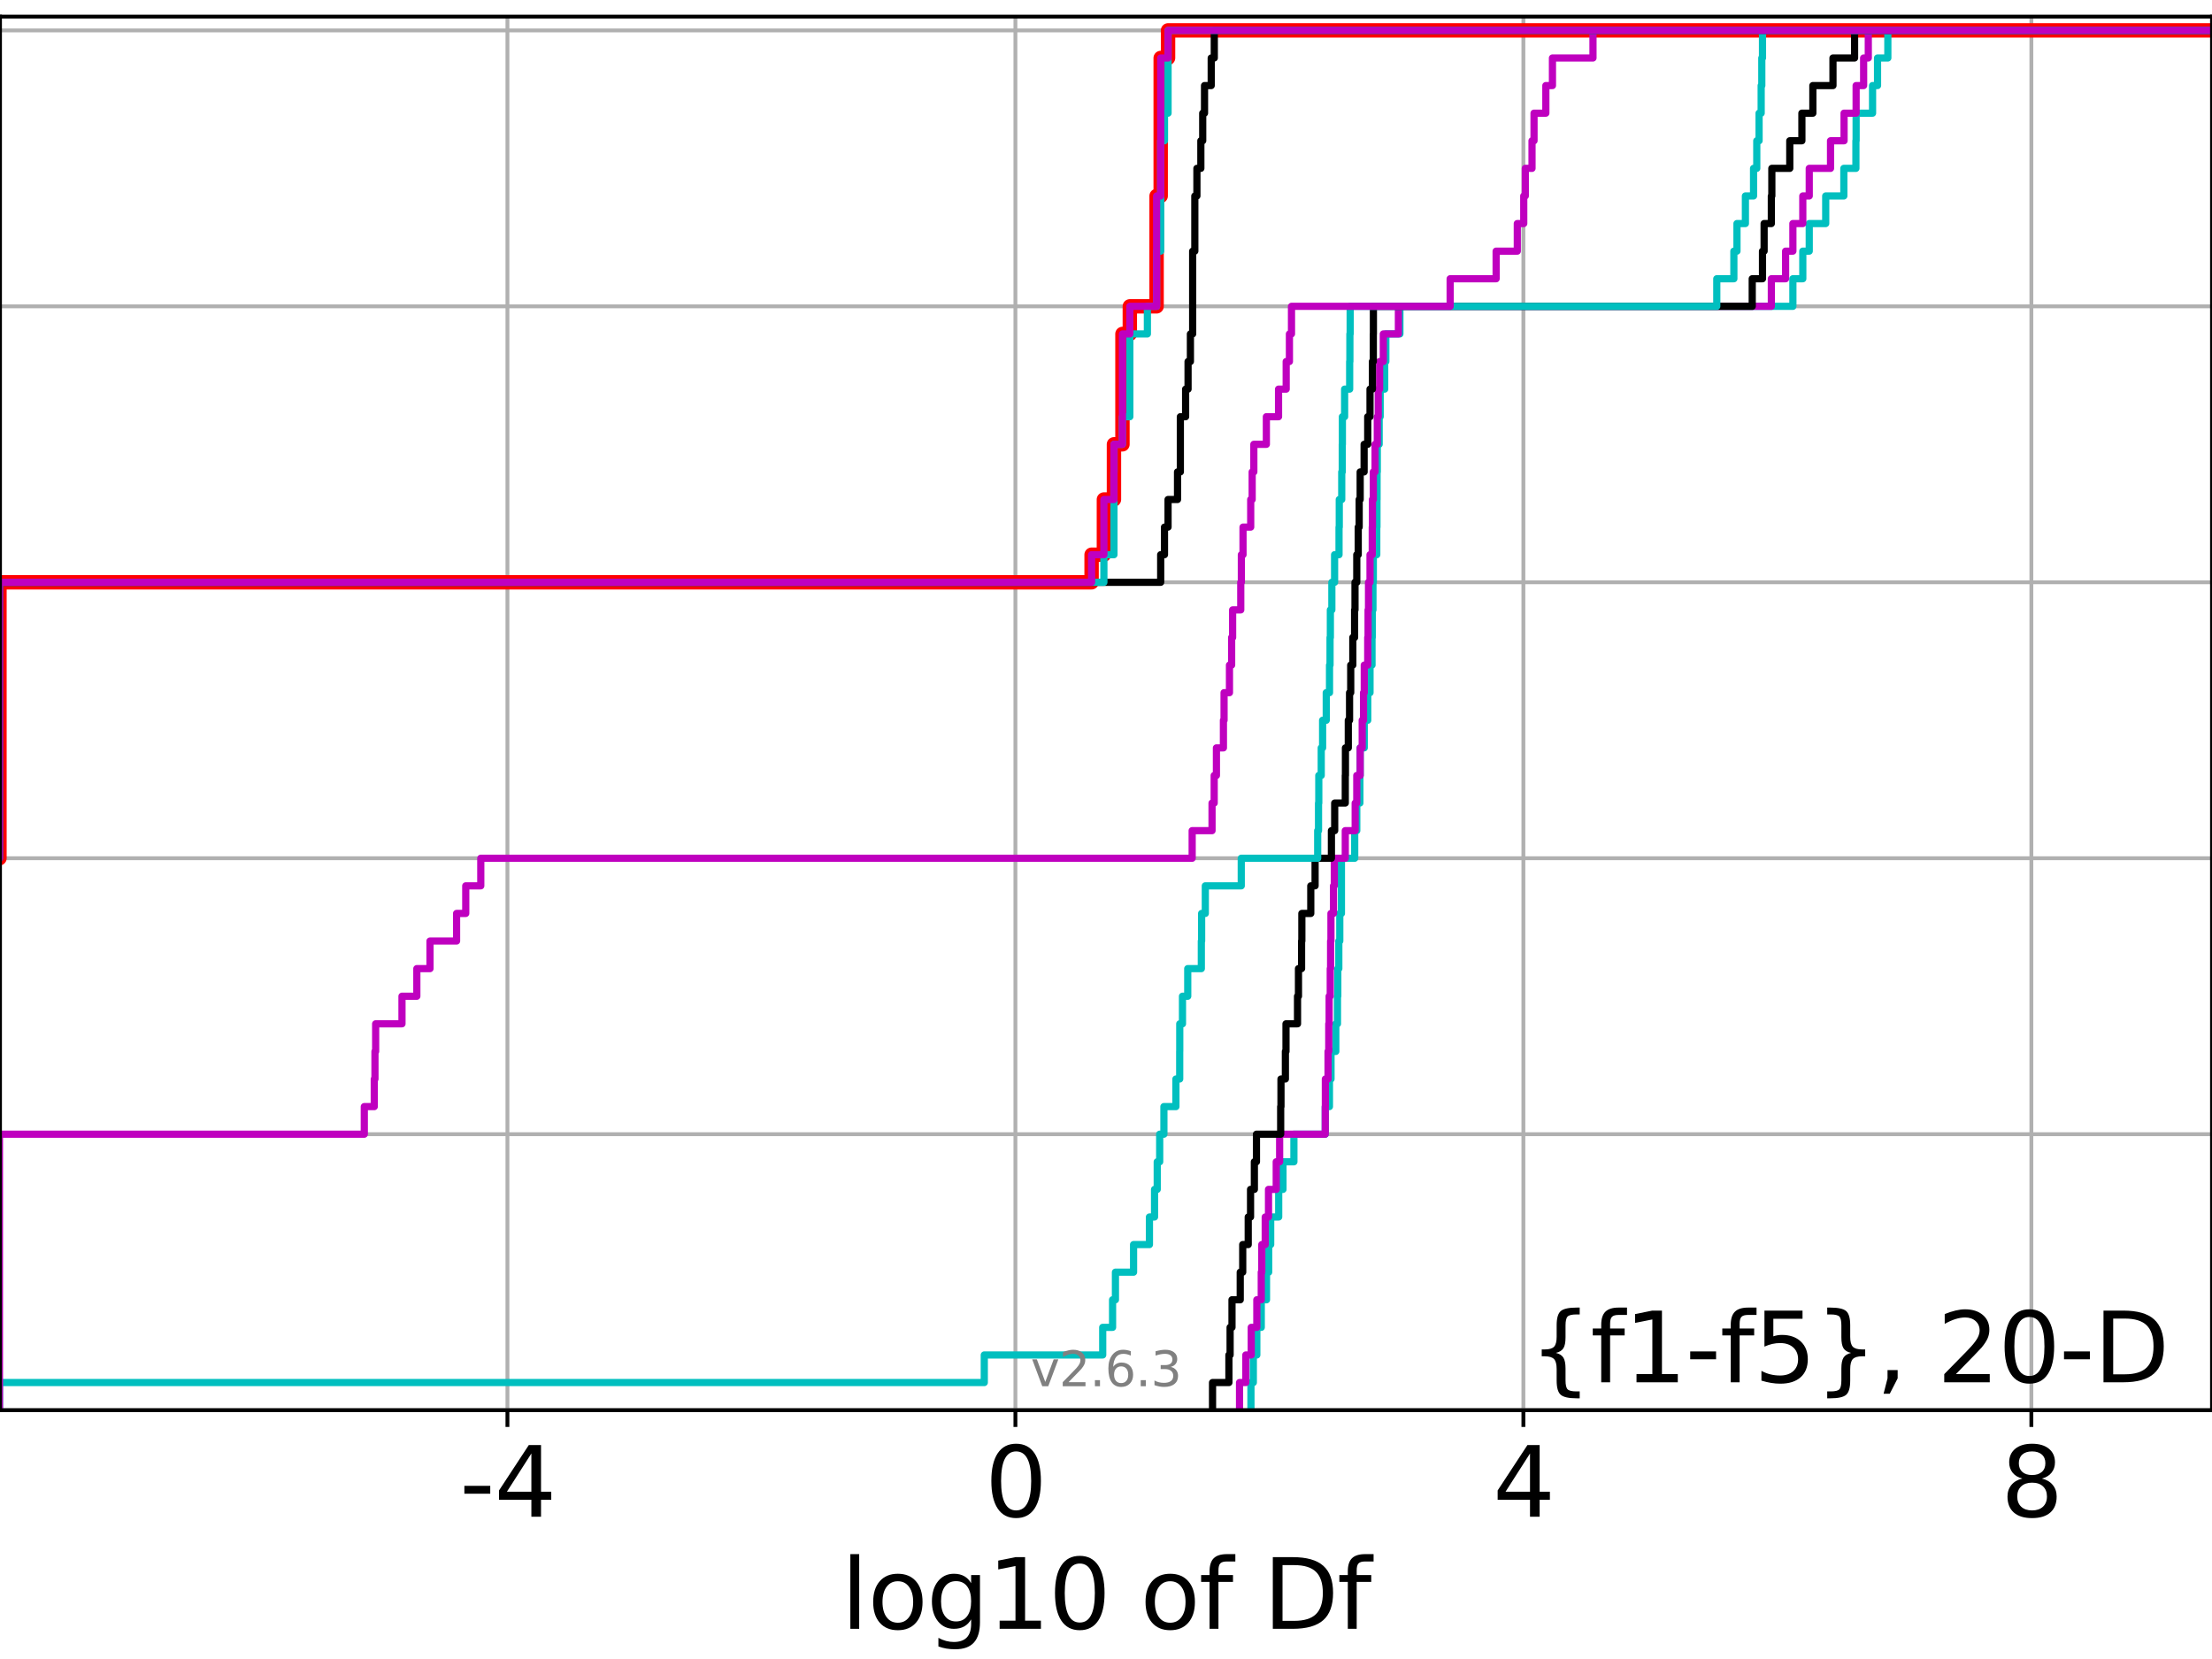 <?xml version="1.0" encoding="utf-8" standalone="no"?>
<!DOCTYPE svg PUBLIC "-//W3C//DTD SVG 1.1//EN"
  "http://www.w3.org/Graphics/SVG/1.1/DTD/svg11.dtd">
<svg xmlns:xlink="http://www.w3.org/1999/xlink" width="460.8pt" height="345.6pt" viewBox="0 0 460.8 345.6" xmlns="http://www.w3.org/2000/svg" version="1.1">
 <defs>
  <style type="text/css">*{stroke-linejoin: round; stroke-linecap: butt}</style>
 </defs>
 <g id="figure_1">
  <g id="patch_1">
   <path d="M 0 345.6 
L 460.8 345.6 
L 460.8 0 
L 0 0 
z
" style="fill: #ffffff"/>
  </g>
  <g id="axes_1">
   <g id="patch_2">
    <path d="M 0 293.76 
L 460.8 293.76 
L 460.8 3.456 
L 0 3.456 
z
" style="fill: #ffffff"/>
   </g>
   <g id="matplotlib.axis_1">
    <g id="xtick_1">
     <g id="line2d_1">
      <path d="M 105.707 293.76 
L 105.707 3.456 
" clip-path="url(#p2c20783660)" style="fill: none; stroke: #b0b0b0; stroke-width: 0.8; stroke-linecap: square"/>
     </g>
     <g id="line2d_2">
      <defs>
       <path id="m6ea913003f" d="M 0 0 
L 0 3.5 
" style="stroke: #000000; stroke-width: 0.8"/>
      </defs>
      <g>
       <use xlink:href="#m6ea913003f" x="105.707" y="293.76" style="stroke: #000000; stroke-width: 0.8"/>
      </g>
     </g>
     <g id="text_1">
      <!-- -4 -->
      <g transform="translate(95.737 315.957)scale(0.2 -0.2)">
       <defs>
        <path id="DejaVuSans-2d" d="M 313 2009 
L 1997 2009 
L 1997 1497 
L 313 1497 
L 313 2009 
z
" transform="scale(0.016)"/>
        <path id="DejaVuSans-34" d="M 2419 4116 
L 825 1625 
L 2419 1625 
L 2419 4116 
z
M 2253 4666 
L 3047 4666 
L 3047 1625 
L 3713 1625 
L 3713 1100 
L 3047 1100 
L 3047 0 
L 2419 0 
L 2419 1100 
L 313 1100 
L 313 1709 
L 2253 4666 
z
" transform="scale(0.016)"/>
       </defs>
       <use xlink:href="#DejaVuSans-2d"/>
       <use xlink:href="#DejaVuSans-34" x="36.084"/>
      </g>
     </g>
    </g>
    <g id="xtick_2">
     <g id="line2d_3">
      <path d="M 211.529 293.76 
L 211.529 3.456 
" clip-path="url(#p2c20783660)" style="fill: none; stroke: #b0b0b0; stroke-width: 0.8; stroke-linecap: square"/>
     </g>
     <g id="line2d_4">
      <g>
       <use xlink:href="#m6ea913003f" x="211.529" y="293.76" style="stroke: #000000; stroke-width: 0.8"/>
      </g>
     </g>
     <g id="text_2">
      <!-- 0 -->
      <g transform="translate(205.166 315.957)scale(0.2 -0.2)">
       <defs>
        <path id="DejaVuSans-30" d="M 2034 4250 
Q 1547 4250 1301 3770 
Q 1056 3291 1056 2328 
Q 1056 1369 1301 889 
Q 1547 409 2034 409 
Q 2525 409 2770 889 
Q 3016 1369 3016 2328 
Q 3016 3291 2770 3770 
Q 2525 4250 2034 4250 
z
M 2034 4750 
Q 2819 4750 3233 4129 
Q 3647 3509 3647 2328 
Q 3647 1150 3233 529 
Q 2819 -91 2034 -91 
Q 1250 -91 836 529 
Q 422 1150 422 2328 
Q 422 3509 836 4129 
Q 1250 4750 2034 4750 
z
" transform="scale(0.016)"/>
       </defs>
       <use xlink:href="#DejaVuSans-30"/>
      </g>
     </g>
    </g>
    <g id="xtick_3">
     <g id="line2d_5">
      <path d="M 317.35 293.76 
L 317.35 3.456 
" clip-path="url(#p2c20783660)" style="fill: none; stroke: #b0b0b0; stroke-width: 0.8; stroke-linecap: square"/>
     </g>
     <g id="line2d_6">
      <g>
       <use xlink:href="#m6ea913003f" x="317.35" y="293.76" style="stroke: #000000; stroke-width: 0.8"/>
      </g>
     </g>
     <g id="text_3">
      <!-- 4 -->
      <g transform="translate(310.987 315.957)scale(0.2 -0.2)">
       <use xlink:href="#DejaVuSans-34"/>
      </g>
     </g>
    </g>
    <g id="xtick_4">
     <g id="line2d_7">
      <path d="M 423.171 293.76 
L 423.171 3.456 
" clip-path="url(#p2c20783660)" style="fill: none; stroke: #b0b0b0; stroke-width: 0.8; stroke-linecap: square"/>
     </g>
     <g id="line2d_8">
      <g>
       <use xlink:href="#m6ea913003f" x="423.171" y="293.76" style="stroke: #000000; stroke-width: 0.8"/>
      </g>
     </g>
     <g id="text_4">
      <!-- 8 -->
      <g transform="translate(416.809 315.957)scale(0.2 -0.2)">
       <defs>
        <path id="DejaVuSans-38" d="M 2034 2216 
Q 1584 2216 1326 1975 
Q 1069 1734 1069 1313 
Q 1069 891 1326 650 
Q 1584 409 2034 409 
Q 2484 409 2743 651 
Q 3003 894 3003 1313 
Q 3003 1734 2745 1975 
Q 2488 2216 2034 2216 
z
M 1403 2484 
Q 997 2584 770 2862 
Q 544 3141 544 3541 
Q 544 4100 942 4425 
Q 1341 4750 2034 4750 
Q 2731 4750 3128 4425 
Q 3525 4100 3525 3541 
Q 3525 3141 3298 2862 
Q 3072 2584 2669 2484 
Q 3125 2378 3379 2068 
Q 3634 1759 3634 1313 
Q 3634 634 3220 271 
Q 2806 -91 2034 -91 
Q 1263 -91 848 271 
Q 434 634 434 1313 
Q 434 1759 690 2068 
Q 947 2378 1403 2484 
z
M 1172 3481 
Q 1172 3119 1398 2916 
Q 1625 2713 2034 2713 
Q 2441 2713 2670 2916 
Q 2900 3119 2900 3481 
Q 2900 3844 2670 4047 
Q 2441 4250 2034 4250 
Q 1625 4250 1398 4047 
Q 1172 3844 1172 3481 
z
" transform="scale(0.016)"/>
       </defs>
       <use xlink:href="#DejaVuSans-38"/>
      </g>
     </g>
    </g>
    <g id="text_5">
     <!-- log10 of Df -->
     <g transform="translate(175.214 339.313)scale(0.2 -0.2)">
      <defs>
       <path id="DejaVuSans-6c" d="M 603 4863 
L 1178 4863 
L 1178 0 
L 603 0 
L 603 4863 
z
" transform="scale(0.016)"/>
       <path id="DejaVuSans-6f" d="M 1959 3097 
Q 1497 3097 1228 2736 
Q 959 2375 959 1747 
Q 959 1119 1226 758 
Q 1494 397 1959 397 
Q 2419 397 2687 759 
Q 2956 1122 2956 1747 
Q 2956 2369 2687 2733 
Q 2419 3097 1959 3097 
z
M 1959 3584 
Q 2709 3584 3137 3096 
Q 3566 2609 3566 1747 
Q 3566 888 3137 398 
Q 2709 -91 1959 -91 
Q 1206 -91 779 398 
Q 353 888 353 1747 
Q 353 2609 779 3096 
Q 1206 3584 1959 3584 
z
" transform="scale(0.016)"/>
       <path id="DejaVuSans-67" d="M 2906 1791 
Q 2906 2416 2648 2759 
Q 2391 3103 1925 3103 
Q 1463 3103 1205 2759 
Q 947 2416 947 1791 
Q 947 1169 1205 825 
Q 1463 481 1925 481 
Q 2391 481 2648 825 
Q 2906 1169 2906 1791 
z
M 3481 434 
Q 3481 -459 3084 -895 
Q 2688 -1331 1869 -1331 
Q 1566 -1331 1297 -1286 
Q 1028 -1241 775 -1147 
L 775 -588 
Q 1028 -725 1275 -790 
Q 1522 -856 1778 -856 
Q 2344 -856 2625 -561 
Q 2906 -266 2906 331 
L 2906 616 
Q 2728 306 2450 153 
Q 2172 0 1784 0 
Q 1141 0 747 490 
Q 353 981 353 1791 
Q 353 2603 747 3093 
Q 1141 3584 1784 3584 
Q 2172 3584 2450 3431 
Q 2728 3278 2906 2969 
L 2906 3500 
L 3481 3500 
L 3481 434 
z
" transform="scale(0.016)"/>
       <path id="DejaVuSans-31" d="M 794 531 
L 1825 531 
L 1825 4091 
L 703 3866 
L 703 4441 
L 1819 4666 
L 2450 4666 
L 2450 531 
L 3481 531 
L 3481 0 
L 794 0 
L 794 531 
z
" transform="scale(0.016)"/>
       <path id="DejaVuSans-20" transform="scale(0.016)"/>
       <path id="DejaVuSans-66" d="M 2375 4863 
L 2375 4384 
L 1825 4384 
Q 1516 4384 1395 4259 
Q 1275 4134 1275 3809 
L 1275 3500 
L 2222 3500 
L 2222 3053 
L 1275 3053 
L 1275 0 
L 697 0 
L 697 3053 
L 147 3053 
L 147 3500 
L 697 3500 
L 697 3744 
Q 697 4328 969 4595 
Q 1241 4863 1831 4863 
L 2375 4863 
z
" transform="scale(0.016)"/>
       <path id="DejaVuSans-44" d="M 1259 4147 
L 1259 519 
L 2022 519 
Q 2988 519 3436 956 
Q 3884 1394 3884 2338 
Q 3884 3275 3436 3711 
Q 2988 4147 2022 4147 
L 1259 4147 
z
M 628 4666 
L 1925 4666 
Q 3281 4666 3915 4102 
Q 4550 3538 4550 2338 
Q 4550 1131 3912 565 
Q 3275 0 1925 0 
L 628 0 
L 628 4666 
z
" transform="scale(0.016)"/>
      </defs>
      <use xlink:href="#DejaVuSans-6c"/>
      <use xlink:href="#DejaVuSans-6f" x="27.783"/>
      <use xlink:href="#DejaVuSans-67" x="88.965"/>
      <use xlink:href="#DejaVuSans-31" x="152.441"/>
      <use xlink:href="#DejaVuSans-30" x="216.064"/>
      <use xlink:href="#DejaVuSans-20" x="279.688"/>
      <use xlink:href="#DejaVuSans-6f" x="311.475"/>
      <use xlink:href="#DejaVuSans-66" x="372.656"/>
      <use xlink:href="#DejaVuSans-20" x="407.861"/>
      <use xlink:href="#DejaVuSans-44" x="439.648"/>
      <use xlink:href="#DejaVuSans-66" x="516.65"/>
     </g>
    </g>
   </g>
   <g id="matplotlib.axis_2">
    <g id="ytick_1">
     <g id="line2d_9">
      <path d="M 0 293.76 
L 460.8 293.76 
" clip-path="url(#p2c20783660)" style="fill: none; stroke: #b0b0b0; stroke-width: 0.8; stroke-linecap: square"/>
     </g>
     <g id="line2d_10">
      <defs>
       <path id="m1062fddb57" d="M 0 0 
L -3.5 0 
" style="stroke: #000000; stroke-width: 0.8"/>
      </defs>
      <g>
       <use xlink:href="#m1062fddb57" x="0" y="293.76" style="stroke: #000000; stroke-width: 0.8"/>
      </g>
     </g>
    </g>
    <g id="ytick_2">
     <g id="line2d_11">
      <path d="M 0 236.274 
L 460.8 236.274 
" clip-path="url(#p2c20783660)" style="fill: none; stroke: #b0b0b0; stroke-width: 0.8; stroke-linecap: square"/>
     </g>
     <g id="line2d_12">
      <g>
       <use xlink:href="#m1062fddb57" x="0" y="236.274" style="stroke: #000000; stroke-width: 0.8"/>
      </g>
     </g>
    </g>
    <g id="ytick_3">
     <g id="line2d_13">
      <path d="M 0 178.788 
L 460.8 178.788 
" clip-path="url(#p2c20783660)" style="fill: none; stroke: #b0b0b0; stroke-width: 0.8; stroke-linecap: square"/>
     </g>
     <g id="line2d_14">
      <g>
       <use xlink:href="#m1062fddb57" x="0" y="178.788" style="stroke: #000000; stroke-width: 0.8"/>
      </g>
     </g>
    </g>
    <g id="ytick_4">
     <g id="line2d_15">
      <path d="M 0 121.302 
L 460.8 121.302 
" clip-path="url(#p2c20783660)" style="fill: none; stroke: #b0b0b0; stroke-width: 0.8; stroke-linecap: square"/>
     </g>
     <g id="line2d_16">
      <g>
       <use xlink:href="#m1062fddb57" x="0" y="121.302" style="stroke: #000000; stroke-width: 0.8"/>
      </g>
     </g>
    </g>
    <g id="ytick_5">
     <g id="line2d_17">
      <path d="M 0 63.816 
L 460.8 63.816 
" clip-path="url(#p2c20783660)" style="fill: none; stroke: #b0b0b0; stroke-width: 0.8; stroke-linecap: square"/>
     </g>
     <g id="line2d_18">
      <g>
       <use xlink:href="#m1062fddb57" x="0" y="63.816" style="stroke: #000000; stroke-width: 0.8"/>
      </g>
     </g>
    </g>
    <g id="ytick_6">
     <g id="line2d_19">
      <path d="M 0 6.33 
L 460.8 6.33 
" clip-path="url(#p2c20783660)" style="fill: none; stroke: #b0b0b0; stroke-width: 0.8; stroke-linecap: square"/>
     </g>
     <g id="line2d_20">
      <g>
       <use xlink:href="#m1062fddb57" x="0" y="6.33" style="stroke: #000000; stroke-width: 0.8"/>
      </g>
     </g>
    </g>
   </g>
   <g id="line2d_21">
    <path d="M -1 178.788 
L -0.114 178.788 
L -0.114 173.04 
L -0.114 173.04 
L -0.114 167.291 
L -0.114 167.291 
L -0.114 161.542 
L -0.114 161.542 
L -0.114 155.794 
L -0.114 155.794 
L -0.114 150.045 
L -0.114 150.045 
L -0.114 144.297 
L -0.114 144.297 
L -0.114 138.548 
L -0.114 138.548 
L -0.114 132.799 
L -0.114 132.799 
L -0.114 127.051 
L -0.114 127.051 
L -0.114 121.302 
L 227.398 121.302 
L 227.398 115.554 
L 229.962 115.554 
L 229.962 109.805 
L 229.962 109.805 
L 229.962 104.056 
L 232.057 104.056 
L 232.057 98.308 
L 232.057 98.308 
L 232.057 92.559 
L 233.828 92.559 
L 233.828 86.811 
L 233.828 86.811 
L 233.828 81.062 
L 233.828 81.062 
L 233.828 75.313 
L 233.828 75.313 
L 233.828 69.565 
L 235.362 69.565 
L 235.362 63.816 
L 240.94 63.816 
L 240.94 58.068 
L 240.94 58.068 
L 240.94 52.319 
L 240.94 52.319 
L 240.94 46.57 
L 240.94 46.57 
L 240.94 40.822 
L 241.792 40.822 
L 241.792 35.073 
L 241.792 35.073 
L 241.792 29.325 
L 241.792 29.325 
L 241.792 23.576 
L 241.792 23.576 
L 241.792 17.827 
L 241.792 17.827 
L 241.792 12.079 
L 243.326 12.079 
L 243.326 6.33 
L 243.326 6.33 
L 243.326 6.33 
L 460.8 6.33 
" clip-path="url(#p2c20783660)" style="fill: none; stroke: #ff0000; stroke-width: 3; stroke-linecap: square"/>
   </g>
   <g id="line2d_22">
    <path d="M 260.593 293.76 
L 260.593 288.011 
L 261.09 288.011 
L 261.09 282.263 
L 261.821 282.263 
L 261.821 276.514 
L 262.743 276.514 
L 262.743 270.766 
L 263.835 270.766 
L 263.835 265.017 
L 264.287 265.017 
L 264.287 259.268 
L 264.708 259.268 
L 264.708 253.52 
L 266.376 253.52 
L 266.376 247.771 
L 267.267 247.771 
L 267.267 242.023 
L 269.546 242.023 
L 269.546 236.274 
L 276.076 236.274 
L 276.076 230.525 
L 276.946 230.525 
L 276.946 224.777 
L 277.273 224.777 
L 277.273 219.028 
L 278.275 219.028 
L 278.275 213.28 
L 278.62 213.28 
L 278.62 207.531 
L 278.686 207.531 
L 278.686 201.782 
L 278.901 201.782 
L 278.901 196.034 
L 279.102 196.034 
L 279.102 190.285 
L 279.446 190.285 
L 279.446 184.537 
L 279.446 184.537 
L 279.446 178.788 
L 282.211 178.788 
L 282.211 173.04 
L 282.642 173.04 
L 282.642 167.291 
L 283.285 167.291 
L 283.285 161.542 
L 283.348 161.542 
L 283.348 155.794 
L 284.201 155.794 
L 284.201 150.045 
L 284.922 150.045 
L 284.922 144.297 
L 285.399 144.297 
L 285.399 138.548 
L 285.817 138.548 
L 285.817 132.799 
L 285.866 132.799 
L 285.866 127.051 
L 286.011 127.051 
L 286.011 121.302 
L 286.088 121.302 
L 286.088 115.554 
L 286.806 115.554 
L 286.806 109.805 
L 286.847 109.805 
L 286.847 104.056 
L 286.866 104.056 
L 286.866 98.308 
L 286.915 98.308 
L 286.915 92.559 
L 287.304 92.559 
L 287.304 86.811 
L 287.515 86.811 
L 287.515 81.062 
L 288.457 81.062 
L 288.457 75.313 
L 288.698 75.313 
L 288.698 69.565 
L 291.625 69.565 
L 291.625 63.816 
L 373.491 63.816 
L 373.491 58.068 
L 375.556 58.068 
L 375.556 52.319 
L 376.899 52.319 
L 376.899 46.57 
L 380.33 46.57 
L 380.33 40.822 
L 384.107 40.822 
L 384.107 35.073 
L 386.62 35.073 
L 386.62 29.325 
L 386.664 29.325 
L 386.664 23.576 
L 390.089 23.576 
L 390.089 17.827 
L 391.125 17.827 
L 391.125 12.079 
L 393.272 12.079 
L 393.272 6.33 
L 393.272 6.33 
L 393.272 6.33 
L 460.8 6.33 
" clip-path="url(#p2c20783660)" style="fill: none; stroke: #00bfbf; stroke-width: 1.5; stroke-linecap: square"/>
   </g>
   <g id="line2d_23">
    <path d="M 258.218 293.76 
L 258.218 288.011 
L 259.528 288.011 
L 259.528 282.263 
L 260.655 282.263 
L 260.655 276.514 
L 261.821 276.514 
L 261.821 270.766 
L 262.743 270.766 
L 262.743 265.017 
L 262.855 265.017 
L 262.855 259.268 
L 263.57 259.268 
L 263.57 253.52 
L 264.253 253.52 
L 264.253 247.771 
L 265.862 247.771 
L 265.862 242.023 
L 266.572 242.023 
L 266.572 236.274 
L 276.076 236.274 
L 276.076 230.525 
L 276.097 230.525 
L 276.097 224.777 
L 276.655 224.777 
L 276.655 219.028 
L 276.804 219.028 
L 276.804 213.28 
L 276.884 213.28 
L 276.884 207.531 
L 277.114 207.531 
L 277.114 201.782 
L 277.188 201.782 
L 277.188 196.034 
L 277.261 196.034 
L 277.261 190.285 
L 277.793 190.285 
L 277.793 184.537 
L 277.964 184.537 
L 277.964 178.788 
L 280.246 178.788 
L 280.246 173.04 
L 282.309 173.04 
L 282.309 167.291 
L 282.642 167.291 
L 282.642 161.542 
L 283.348 161.542 
L 283.348 155.794 
L 283.773 155.794 
L 283.773 150.045 
L 284.045 150.045 
L 284.045 144.297 
L 284.201 144.297 
L 284.201 138.548 
L 284.922 138.548 
L 284.922 132.799 
L 284.995 132.799 
L 284.995 127.051 
L 285.088 127.051 
L 285.088 121.302 
L 285.399 121.302 
L 285.399 115.554 
L 285.866 115.554 
L 285.866 109.805 
L 285.902 109.805 
L 285.902 104.056 
L 286.088 104.056 
L 286.088 98.308 
L 286.453 98.308 
L 286.453 92.559 
L 286.915 92.559 
L 286.915 86.811 
L 287.112 86.811 
L 287.112 81.062 
L 287.399 81.062 
L 287.399 75.313 
L 288.168 75.313 
L 288.168 69.565 
L 291.313 69.565 
L 291.313 63.816 
L 369.002 63.816 
L 369.002 58.068 
L 371.973 58.068 
L 371.973 52.319 
L 373.491 52.319 
L 373.491 46.57 
L 375.556 46.57 
L 375.556 40.822 
L 376.899 40.822 
L 376.899 35.073 
L 381.332 35.073 
L 381.332 29.325 
L 384.154 29.325 
L 384.154 23.576 
L 386.664 23.576 
L 386.664 17.827 
L 388.228 17.827 
L 388.228 12.079 
L 389.199 12.079 
L 389.199 6.33 
L 389.199 6.33 
L 389.199 6.33 
L 460.8 6.33 
" clip-path="url(#p2c20783660)" style="fill: none; stroke: #bf00bf; stroke-width: 1.5; stroke-linecap: square"/>
   </g>
   <g id="line2d_24">
    <path d="M 252.594 293.76 
L 252.594 288.011 
L 256.004 288.011 
L 256.004 282.263 
L 256.254 282.263 
L 256.254 276.514 
L 256.647 276.514 
L 256.647 270.766 
L 258.365 270.766 
L 258.365 265.017 
L 258.882 265.017 
L 258.882 259.268 
L 260.028 259.268 
L 260.028 253.52 
L 260.512 253.52 
L 260.512 247.771 
L 261.308 247.771 
L 261.308 242.023 
L 261.744 242.023 
L 261.744 236.274 
L 266.788 236.274 
L 266.788 230.525 
L 266.851 230.525 
L 266.851 224.777 
L 267.771 224.777 
L 267.771 219.028 
L 267.897 219.028 
L 267.897 213.28 
L 270.298 213.28 
L 270.298 207.531 
L 270.497 207.531 
L 270.497 201.782 
L 271.143 201.782 
L 271.143 196.034 
L 271.2 196.034 
L 271.2 190.285 
L 273.061 190.285 
L 273.061 184.537 
L 273.957 184.537 
L 273.957 178.788 
L 277.359 178.788 
L 277.359 173.04 
L 278.042 173.04 
L 278.042 167.291 
L 280.246 167.291 
L 280.246 161.542 
L 280.279 161.542 
L 280.279 155.794 
L 280.876 155.794 
L 280.876 150.045 
L 281.138 150.045 
L 281.138 144.297 
L 281.38 144.297 
L 281.38 138.548 
L 281.816 138.548 
L 281.816 132.799 
L 282.186 132.799 
L 282.186 127.051 
L 282.27 127.051 
L 282.27 121.302 
L 282.642 121.302 
L 282.642 115.554 
L 282.944 115.554 
L 282.944 109.805 
L 283.141 109.805 
L 283.141 104.056 
L 283.348 104.056 
L 283.348 98.308 
L 284.171 98.308 
L 284.171 92.559 
L 284.922 92.559 
L 284.922 86.811 
L 285.399 86.811 
L 285.399 81.062 
L 285.897 81.062 
L 285.897 75.313 
L 286.088 75.313 
L 286.088 69.565 
L 286.106 69.565 
L 286.106 63.816 
L 365.022 63.816 
L 365.022 58.068 
L 367.159 58.068 
L 367.159 52.319 
L 367.498 52.319 
L 367.498 46.57 
L 369.002 46.57 
L 369.002 40.822 
L 369.106 40.822 
L 369.106 35.073 
L 372.843 35.073 
L 372.843 29.325 
L 375.367 29.325 
L 375.367 23.576 
L 377.651 23.576 
L 377.651 17.827 
L 381.842 17.827 
L 381.842 12.079 
L 386.342 12.079 
L 386.342 6.33 
L 386.342 6.33 
L 386.342 6.33 
L 460.8 6.33 
" clip-path="url(#p2c20783660)" style="fill: none; stroke: #000000; stroke-width: 1.5; stroke-linecap: square"/>
   </g>
   <g id="line2d_25">
    <path d="M -0.114 293.76 
L -0.114 288.011 
L 205.045 288.011 
L 205.045 282.263 
L 229.715 282.263 
L 229.715 276.514 
L 231.769 276.514 
L 231.769 270.766 
L 232.366 270.766 
L 232.366 265.017 
L 236.143 265.017 
L 236.143 259.268 
L 239.45 259.268 
L 239.45 253.52 
L 240.514 253.52 
L 240.514 247.771 
L 241.072 247.771 
L 241.072 242.023 
L 241.584 242.023 
L 241.584 236.274 
L 242.464 236.274 
L 242.464 230.525 
L 244.964 230.525 
L 244.964 224.777 
L 245.754 224.777 
L 245.754 219.028 
L 245.765 219.028 
L 245.765 213.28 
L 246.333 213.28 
L 246.333 207.531 
L 247.429 207.531 
L 247.429 201.782 
L 250.26 201.782 
L 250.26 196.034 
L 250.322 196.034 
L 250.322 190.285 
L 251.09 190.285 
L 251.09 184.537 
L 258.578 184.537 
L 258.578 178.788 
L 274.499 178.788 
L 274.499 173.04 
L 274.673 173.04 
L 274.673 167.291 
L 274.729 167.291 
L 274.729 161.542 
L 275.235 161.542 
L 275.235 155.794 
L 275.523 155.794 
L 275.523 150.045 
L 276.282 150.045 
L 276.282 144.297 
L 276.963 144.297 
L 276.963 138.548 
L 277.071 138.548 
L 277.071 132.799 
L 277.139 132.799 
L 277.139 127.051 
L 277.45 127.051 
L 277.45 121.302 
L 278.021 121.302 
L 278.021 115.554 
L 278.943 115.554 
L 278.943 109.805 
L 278.994 109.805 
L 278.994 104.056 
L 279.509 104.056 
L 279.509 98.308 
L 279.618 98.308 
L 279.618 92.559 
L 279.643 92.559 
L 279.643 86.811 
L 280.108 86.811 
L 280.108 81.062 
L 281.161 81.062 
L 281.161 75.313 
L 281.206 75.313 
L 281.206 69.565 
L 281.265 69.565 
L 281.265 63.816 
L 357.636 63.816 
L 357.636 58.068 
L 361.197 58.068 
L 361.197 52.319 
L 361.843 52.319 
L 361.843 46.57 
L 363.599 46.57 
L 363.599 40.822 
L 365.296 40.822 
L 365.296 35.073 
L 365.969 35.073 
L 365.969 29.325 
L 366.448 29.325 
L 366.448 23.576 
L 366.883 23.576 
L 366.883 17.827 
L 367.015 17.827 
L 367.015 12.079 
L 367.159 12.079 
L 367.159 6.33 
L 367.159 6.33 
L 367.159 6.33 
L 460.8 6.33 
" clip-path="url(#p2c20783660)" style="fill: none; stroke: #00bfbf; stroke-width: 1.5; stroke-linecap: square"/>
   </g>
   <g id="line2d_26">
    <path d="M -0.114 293.76 
L -0.114 288.011 
L -0.114 288.011 
L -0.114 282.263 
L -0.114 282.263 
L -0.114 276.514 
L -0.114 276.514 
L -0.114 270.766 
L -0.114 270.766 
L -0.114 265.017 
L -0.114 265.017 
L -0.114 259.268 
L -0.114 259.268 
L -0.114 253.52 
L -0.114 253.52 
L -0.114 247.771 
L -0.114 247.771 
L -0.114 242.023 
L -0.114 242.023 
L -0.114 236.274 
L 75.89 236.274 
L 75.89 230.525 
L 77.969 230.525 
L 77.969 224.777 
L 78.112 224.777 
L 78.112 219.028 
L 78.255 219.028 
L 78.255 213.28 
L 83.741 213.28 
L 83.741 207.531 
L 86.835 207.531 
L 86.835 201.782 
L 89.576 201.782 
L 89.576 196.034 
L 95.115 196.034 
L 95.115 190.285 
L 97.025 190.285 
L 97.025 184.537 
L 100.157 184.537 
L 100.157 178.788 
L 248.35 178.788 
L 248.35 173.04 
L 252.49 173.04 
L 252.49 167.291 
L 252.938 167.291 
L 252.938 161.542 
L 253.404 161.542 
L 253.404 155.794 
L 254.862 155.794 
L 254.862 150.045 
L 254.995 150.045 
L 254.995 144.297 
L 256.12 144.297 
L 256.12 138.548 
L 256.573 138.548 
L 256.573 132.799 
L 256.779 132.799 
L 256.779 127.051 
L 258.474 127.051 
L 258.474 121.302 
L 258.599 121.302 
L 258.599 115.554 
L 258.944 115.554 
L 258.944 109.805 
L 260.545 109.805 
L 260.545 104.056 
L 260.85 104.056 
L 260.85 98.308 
L 261.198 98.308 
L 261.198 92.559 
L 263.807 92.559 
L 263.807 86.811 
L 266.345 86.811 
L 266.345 81.062 
L 267.937 81.062 
L 267.937 75.313 
L 268.611 75.313 
L 268.611 69.565 
L 269.041 69.565 
L 269.041 63.816 
L 302.093 63.816 
L 302.093 58.068 
L 311.671 58.068 
L 311.671 52.319 
L 316.082 52.319 
L 316.082 46.57 
L 317.425 46.57 
L 317.425 40.822 
L 317.749 40.822 
L 317.749 35.073 
L 319.147 35.073 
L 319.147 29.325 
L 319.567 29.325 
L 319.567 23.576 
L 322.028 23.576 
L 322.028 17.827 
L 323.404 17.827 
L 323.404 12.079 
L 331.847 12.079 
L 331.847 6.33 
L 331.847 6.33 
L 331.847 6.33 
L 460.8 6.33 
" clip-path="url(#p2c20783660)" style="fill: none; stroke: #bf00bf; stroke-width: 1.5; stroke-linecap: square"/>
   </g>
   <g id="line2d_27">
    <path d="M -1 178.788 
L -0.114 178.788 
L -0.114 173.04 
L -0.114 173.04 
L -0.114 167.291 
L -0.114 167.291 
L -0.114 161.542 
L -0.114 161.542 
L -0.114 155.794 
L -0.114 155.794 
L -0.114 150.045 
L -0.114 150.045 
L -0.114 144.297 
L -0.114 144.297 
L -0.114 138.548 
L -0.114 138.548 
L -0.114 132.799 
L -0.114 132.799 
L -0.114 127.051 
L -0.114 127.051 
L -0.114 121.302 
L 241.792 121.302 
L 241.792 115.554 
L 242.584 115.554 
L 242.584 109.805 
L 243.326 109.805 
L 243.326 104.056 
L 245.3 104.056 
L 245.3 98.308 
L 245.89 98.308 
L 245.89 92.559 
L 245.89 92.559 
L 245.89 86.811 
L 246.985 86.811 
L 246.985 81.062 
L 247.495 81.062 
L 247.495 75.313 
L 247.984 75.313 
L 247.984 69.565 
L 248.453 69.565 
L 248.453 63.816 
L 248.453 63.816 
L 248.453 58.068 
L 248.453 58.068 
L 248.453 52.319 
L 248.904 52.319 
L 248.904 46.57 
L 248.904 46.57 
L 248.904 40.822 
L 249.338 40.822 
L 249.338 35.073 
L 250.159 35.073 
L 250.159 29.325 
L 250.548 29.325 
L 250.548 23.576 
L 250.925 23.576 
L 250.925 17.827 
L 252.319 17.827 
L 252.319 12.079 
L 252.958 12.079 
L 252.958 6.33 
L 252.958 6.33 
L 252.958 6.33 
L 460.8 6.33 
" clip-path="url(#p2c20783660)" style="fill: none; stroke: #000000; stroke-width: 1.5; stroke-linecap: square"/>
   </g>
   <g id="line2d_28">
    <path d="M -1 178.788 
L -0.114 178.788 
L -0.114 173.04 
L -0.114 173.04 
L -0.114 167.291 
L -0.114 167.291 
L -0.114 161.542 
L -0.114 161.542 
L -0.114 155.794 
L -0.114 155.794 
L -0.114 150.045 
L -0.114 150.045 
L -0.114 144.297 
L -0.114 144.297 
L -0.114 138.548 
L -0.114 138.548 
L -0.114 132.799 
L -0.114 132.799 
L -0.114 127.051 
L -0.114 127.051 
L -0.114 121.302 
L 229.962 121.302 
L 229.962 115.554 
L 232.057 115.554 
L 232.057 109.805 
L 232.057 109.805 
L 232.057 104.056 
L 232.057 104.056 
L 232.057 98.308 
L 232.073 98.308 
L 232.073 92.559 
L 233.828 92.559 
L 233.828 86.811 
L 235.362 86.811 
L 235.362 81.062 
L 235.362 81.062 
L 235.362 75.313 
L 235.362 75.313 
L 235.362 69.565 
L 239.021 69.565 
L 239.021 63.816 
L 240.94 63.816 
L 240.94 58.068 
L 240.94 58.068 
L 240.94 52.319 
L 241.792 52.319 
L 241.792 46.57 
L 241.792 46.57 
L 241.792 40.822 
L 241.792 40.822 
L 241.792 35.073 
L 241.792 35.073 
L 241.792 29.325 
L 242.584 29.325 
L 242.584 23.576 
L 243.326 23.576 
L 243.326 17.827 
L 243.326 17.827 
L 243.326 12.079 
L 243.326 12.079 
L 243.326 6.33 
L 243.326 6.33 
L 243.326 6.33 
L 460.8 6.33 
" clip-path="url(#p2c20783660)" style="fill: none; stroke: #00bfbf; stroke-width: 1.5; stroke-linecap: square"/>
   </g>
   <g id="line2d_29">
    <path d="M -1 178.788 
L -0.114 178.788 
L -0.114 173.04 
L -0.114 173.04 
L -0.114 167.291 
L -0.114 167.291 
L -0.114 161.542 
L -0.114 161.542 
L -0.114 155.794 
L -0.114 155.794 
L -0.114 150.045 
L -0.114 150.045 
L -0.114 144.297 
L -0.114 144.297 
L -0.114 138.548 
L -0.114 138.548 
L -0.114 132.799 
L -0.114 132.799 
L -0.114 127.051 
L -0.114 127.051 
L -0.114 121.302 
L 227.398 121.302 
L 227.398 115.554 
L 229.962 115.554 
L 229.962 109.805 
L 229.962 109.805 
L 229.962 104.056 
L 232.057 104.056 
L 232.057 98.308 
L 232.057 98.308 
L 232.057 92.559 
L 233.828 92.559 
L 233.828 86.811 
L 233.828 86.811 
L 233.828 81.062 
L 233.828 81.062 
L 233.828 75.313 
L 233.828 75.313 
L 233.828 69.565 
L 235.362 69.565 
L 235.362 63.816 
L 240.94 63.816 
L 240.94 58.068 
L 240.94 58.068 
L 240.94 52.319 
L 240.94 52.319 
L 240.94 46.57 
L 240.94 46.57 
L 240.94 40.822 
L 241.792 40.822 
L 241.792 35.073 
L 241.792 35.073 
L 241.792 29.325 
L 241.792 29.325 
L 241.792 23.576 
L 241.792 23.576 
L 241.792 17.827 
L 241.792 17.827 
L 241.792 12.079 
L 243.326 12.079 
L 243.326 6.33 
L 243.326 6.33 
L 243.326 6.33 
L 460.8 6.33 
" clip-path="url(#p2c20783660)" style="fill: none; stroke: #bf00bf; stroke-width: 1.5; stroke-linecap: square"/>
   </g>
   <g id="patch_3">
    <path d="M 0 293.76 
L 0 3.456 
" style="fill: none; stroke: #000000; stroke-width: 0.8; stroke-linejoin: miter; stroke-linecap: square"/>
   </g>
   <g id="patch_4">
    <path d="M 460.8 293.76 
L 460.8 3.456 
" style="fill: none; stroke: #000000; stroke-width: 0.8; stroke-linejoin: miter; stroke-linecap: square"/>
   </g>
   <g id="patch_5">
    <path d="M 0 293.76 
L 460.8 293.76 
" style="fill: none; stroke: #000000; stroke-width: 0.8; stroke-linejoin: miter; stroke-linecap: square"/>
   </g>
   <g id="patch_6">
    <path d="M 0 3.456 
L 460.8 3.456 
" style="fill: none; stroke: #000000; stroke-width: 0.8; stroke-linejoin: miter; stroke-linecap: square"/>
   </g>
   <g id="text_6">
    <!-- {f1-f5}, 20-D -->
    <g transform="translate(318.609 287.954)scale(0.2 -0.2)">
     <defs>
      <path id="DejaVuSans-7b" d="M 3272 -594 
L 3272 -1044 
L 3078 -1044 
Q 2300 -1044 2036 -812 
Q 1772 -581 1772 109 
L 1772 856 
Q 1772 1328 1603 1509 
Q 1434 1691 991 1691 
L 800 1691 
L 800 2138 
L 991 2138 
Q 1438 2138 1605 2317 
Q 1772 2497 1772 2963 
L 1772 3713 
Q 1772 4403 2036 4633 
Q 2300 4863 3078 4863 
L 3272 4863 
L 3272 4416 
L 3059 4416 
Q 2619 4416 2484 4278 
Q 2350 4141 2350 3700 
L 2350 2925 
Q 2350 2434 2208 2212 
Q 2066 1991 1722 1913 
Q 2069 1828 2209 1606 
Q 2350 1384 2350 897 
L 2350 122 
Q 2350 -319 2484 -456 
Q 2619 -594 3059 -594 
L 3272 -594 
z
" transform="scale(0.016)"/>
      <path id="DejaVuSans-35" d="M 691 4666 
L 3169 4666 
L 3169 4134 
L 1269 4134 
L 1269 2991 
Q 1406 3038 1543 3061 
Q 1681 3084 1819 3084 
Q 2600 3084 3056 2656 
Q 3513 2228 3513 1497 
Q 3513 744 3044 326 
Q 2575 -91 1722 -91 
Q 1428 -91 1123 -41 
Q 819 9 494 109 
L 494 744 
Q 775 591 1075 516 
Q 1375 441 1709 441 
Q 2250 441 2565 725 
Q 2881 1009 2881 1497 
Q 2881 1984 2565 2268 
Q 2250 2553 1709 2553 
Q 1456 2553 1204 2497 
Q 953 2441 691 2322 
L 691 4666 
z
" transform="scale(0.016)"/>
      <path id="DejaVuSans-7d" d="M 800 -594 
L 1019 -594 
Q 1456 -594 1589 -459 
Q 1722 -325 1722 122 
L 1722 897 
Q 1722 1384 1862 1606 
Q 2003 1828 2350 1913 
Q 2003 1991 1862 2212 
Q 1722 2434 1722 2925 
L 1722 3700 
Q 1722 4144 1589 4280 
Q 1456 4416 1019 4416 
L 800 4416 
L 800 4863 
L 997 4863 
Q 1775 4863 2036 4633 
Q 2297 4403 2297 3713 
L 2297 2963 
Q 2297 2497 2465 2317 
Q 2634 2138 3078 2138 
L 3272 2138 
L 3272 1691 
L 3078 1691 
Q 2634 1691 2465 1509 
Q 2297 1328 2297 856 
L 2297 109 
Q 2297 -581 2036 -812 
Q 1775 -1044 997 -1044 
L 800 -1044 
L 800 -594 
z
" transform="scale(0.016)"/>
      <path id="DejaVuSans-2c" d="M 750 794 
L 1409 794 
L 1409 256 
L 897 -744 
L 494 -744 
L 750 256 
L 750 794 
z
" transform="scale(0.016)"/>
      <path id="DejaVuSans-32" d="M 1228 531 
L 3431 531 
L 3431 0 
L 469 0 
L 469 531 
Q 828 903 1448 1529 
Q 2069 2156 2228 2338 
Q 2531 2678 2651 2914 
Q 2772 3150 2772 3378 
Q 2772 3750 2511 3984 
Q 2250 4219 1831 4219 
Q 1534 4219 1204 4116 
Q 875 4013 500 3803 
L 500 4441 
Q 881 4594 1212 4672 
Q 1544 4750 1819 4750 
Q 2544 4750 2975 4387 
Q 3406 4025 3406 3419 
Q 3406 3131 3298 2873 
Q 3191 2616 2906 2266 
Q 2828 2175 2409 1742 
Q 1991 1309 1228 531 
z
" transform="scale(0.016)"/>
     </defs>
     <use xlink:href="#DejaVuSans-7b"/>
     <use xlink:href="#DejaVuSans-66" x="63.623"/>
     <use xlink:href="#DejaVuSans-31" x="98.828"/>
     <use xlink:href="#DejaVuSans-2d" x="162.451"/>
     <use xlink:href="#DejaVuSans-66" x="198.535"/>
     <use xlink:href="#DejaVuSans-35" x="233.74"/>
     <use xlink:href="#DejaVuSans-7d" x="297.363"/>
     <use xlink:href="#DejaVuSans-2c" x="360.986"/>
     <use xlink:href="#DejaVuSans-20" x="392.773"/>
     <use xlink:href="#DejaVuSans-32" x="424.561"/>
     <use xlink:href="#DejaVuSans-30" x="488.184"/>
     <use xlink:href="#DejaVuSans-2d" x="551.807"/>
     <use xlink:href="#DejaVuSans-44" x="587.891"/>
    </g>
   </g>
   <g id="text_7">
    <!-- v2.6.3 -->
    <g style="fill: #808080" transform="translate(214.719 288.777)scale(0.1 -0.1)">
     <defs>
      <path id="DejaVuSans-76" d="M 191 3500 
L 800 3500 
L 1894 563 
L 2988 3500 
L 3597 3500 
L 2284 0 
L 1503 0 
L 191 3500 
z
" transform="scale(0.016)"/>
      <path id="DejaVuSans-2e" d="M 684 794 
L 1344 794 
L 1344 0 
L 684 0 
L 684 794 
z
" transform="scale(0.016)"/>
      <path id="DejaVuSans-36" d="M 2113 2584 
Q 1688 2584 1439 2293 
Q 1191 2003 1191 1497 
Q 1191 994 1439 701 
Q 1688 409 2113 409 
Q 2538 409 2786 701 
Q 3034 994 3034 1497 
Q 3034 2003 2786 2293 
Q 2538 2584 2113 2584 
z
M 3366 4563 
L 3366 3988 
Q 3128 4100 2886 4159 
Q 2644 4219 2406 4219 
Q 1781 4219 1451 3797 
Q 1122 3375 1075 2522 
Q 1259 2794 1537 2939 
Q 1816 3084 2150 3084 
Q 2853 3084 3261 2657 
Q 3669 2231 3669 1497 
Q 3669 778 3244 343 
Q 2819 -91 2113 -91 
Q 1303 -91 875 529 
Q 447 1150 447 2328 
Q 447 3434 972 4092 
Q 1497 4750 2381 4750 
Q 2619 4750 2861 4703 
Q 3103 4656 3366 4563 
z
" transform="scale(0.016)"/>
      <path id="DejaVuSans-33" d="M 2597 2516 
Q 3050 2419 3304 2112 
Q 3559 1806 3559 1356 
Q 3559 666 3084 287 
Q 2609 -91 1734 -91 
Q 1441 -91 1130 -33 
Q 819 25 488 141 
L 488 750 
Q 750 597 1062 519 
Q 1375 441 1716 441 
Q 2309 441 2620 675 
Q 2931 909 2931 1356 
Q 2931 1769 2642 2001 
Q 2353 2234 1838 2234 
L 1294 2234 
L 1294 2753 
L 1863 2753 
Q 2328 2753 2575 2939 
Q 2822 3125 2822 3475 
Q 2822 3834 2567 4026 
Q 2313 4219 1838 4219 
Q 1578 4219 1281 4162 
Q 984 4106 628 3988 
L 628 4550 
Q 988 4650 1302 4700 
Q 1616 4750 1894 4750 
Q 2613 4750 3031 4423 
Q 3450 4097 3450 3541 
Q 3450 3153 3228 2886 
Q 3006 2619 2597 2516 
z
" transform="scale(0.016)"/>
     </defs>
     <use xlink:href="#DejaVuSans-76"/>
     <use xlink:href="#DejaVuSans-32" x="59.18"/>
     <use xlink:href="#DejaVuSans-2e" x="122.803"/>
     <use xlink:href="#DejaVuSans-36" x="154.59"/>
     <use xlink:href="#DejaVuSans-2e" x="218.213"/>
     <use xlink:href="#DejaVuSans-33" x="250"/>
    </g>
   </g>
  </g>
 </g>
 <defs>
  <clipPath id="p2c20783660">
   <rect x="0" y="3.456" width="460.8" height="290.304"/>
  </clipPath>
 </defs>
</svg>
